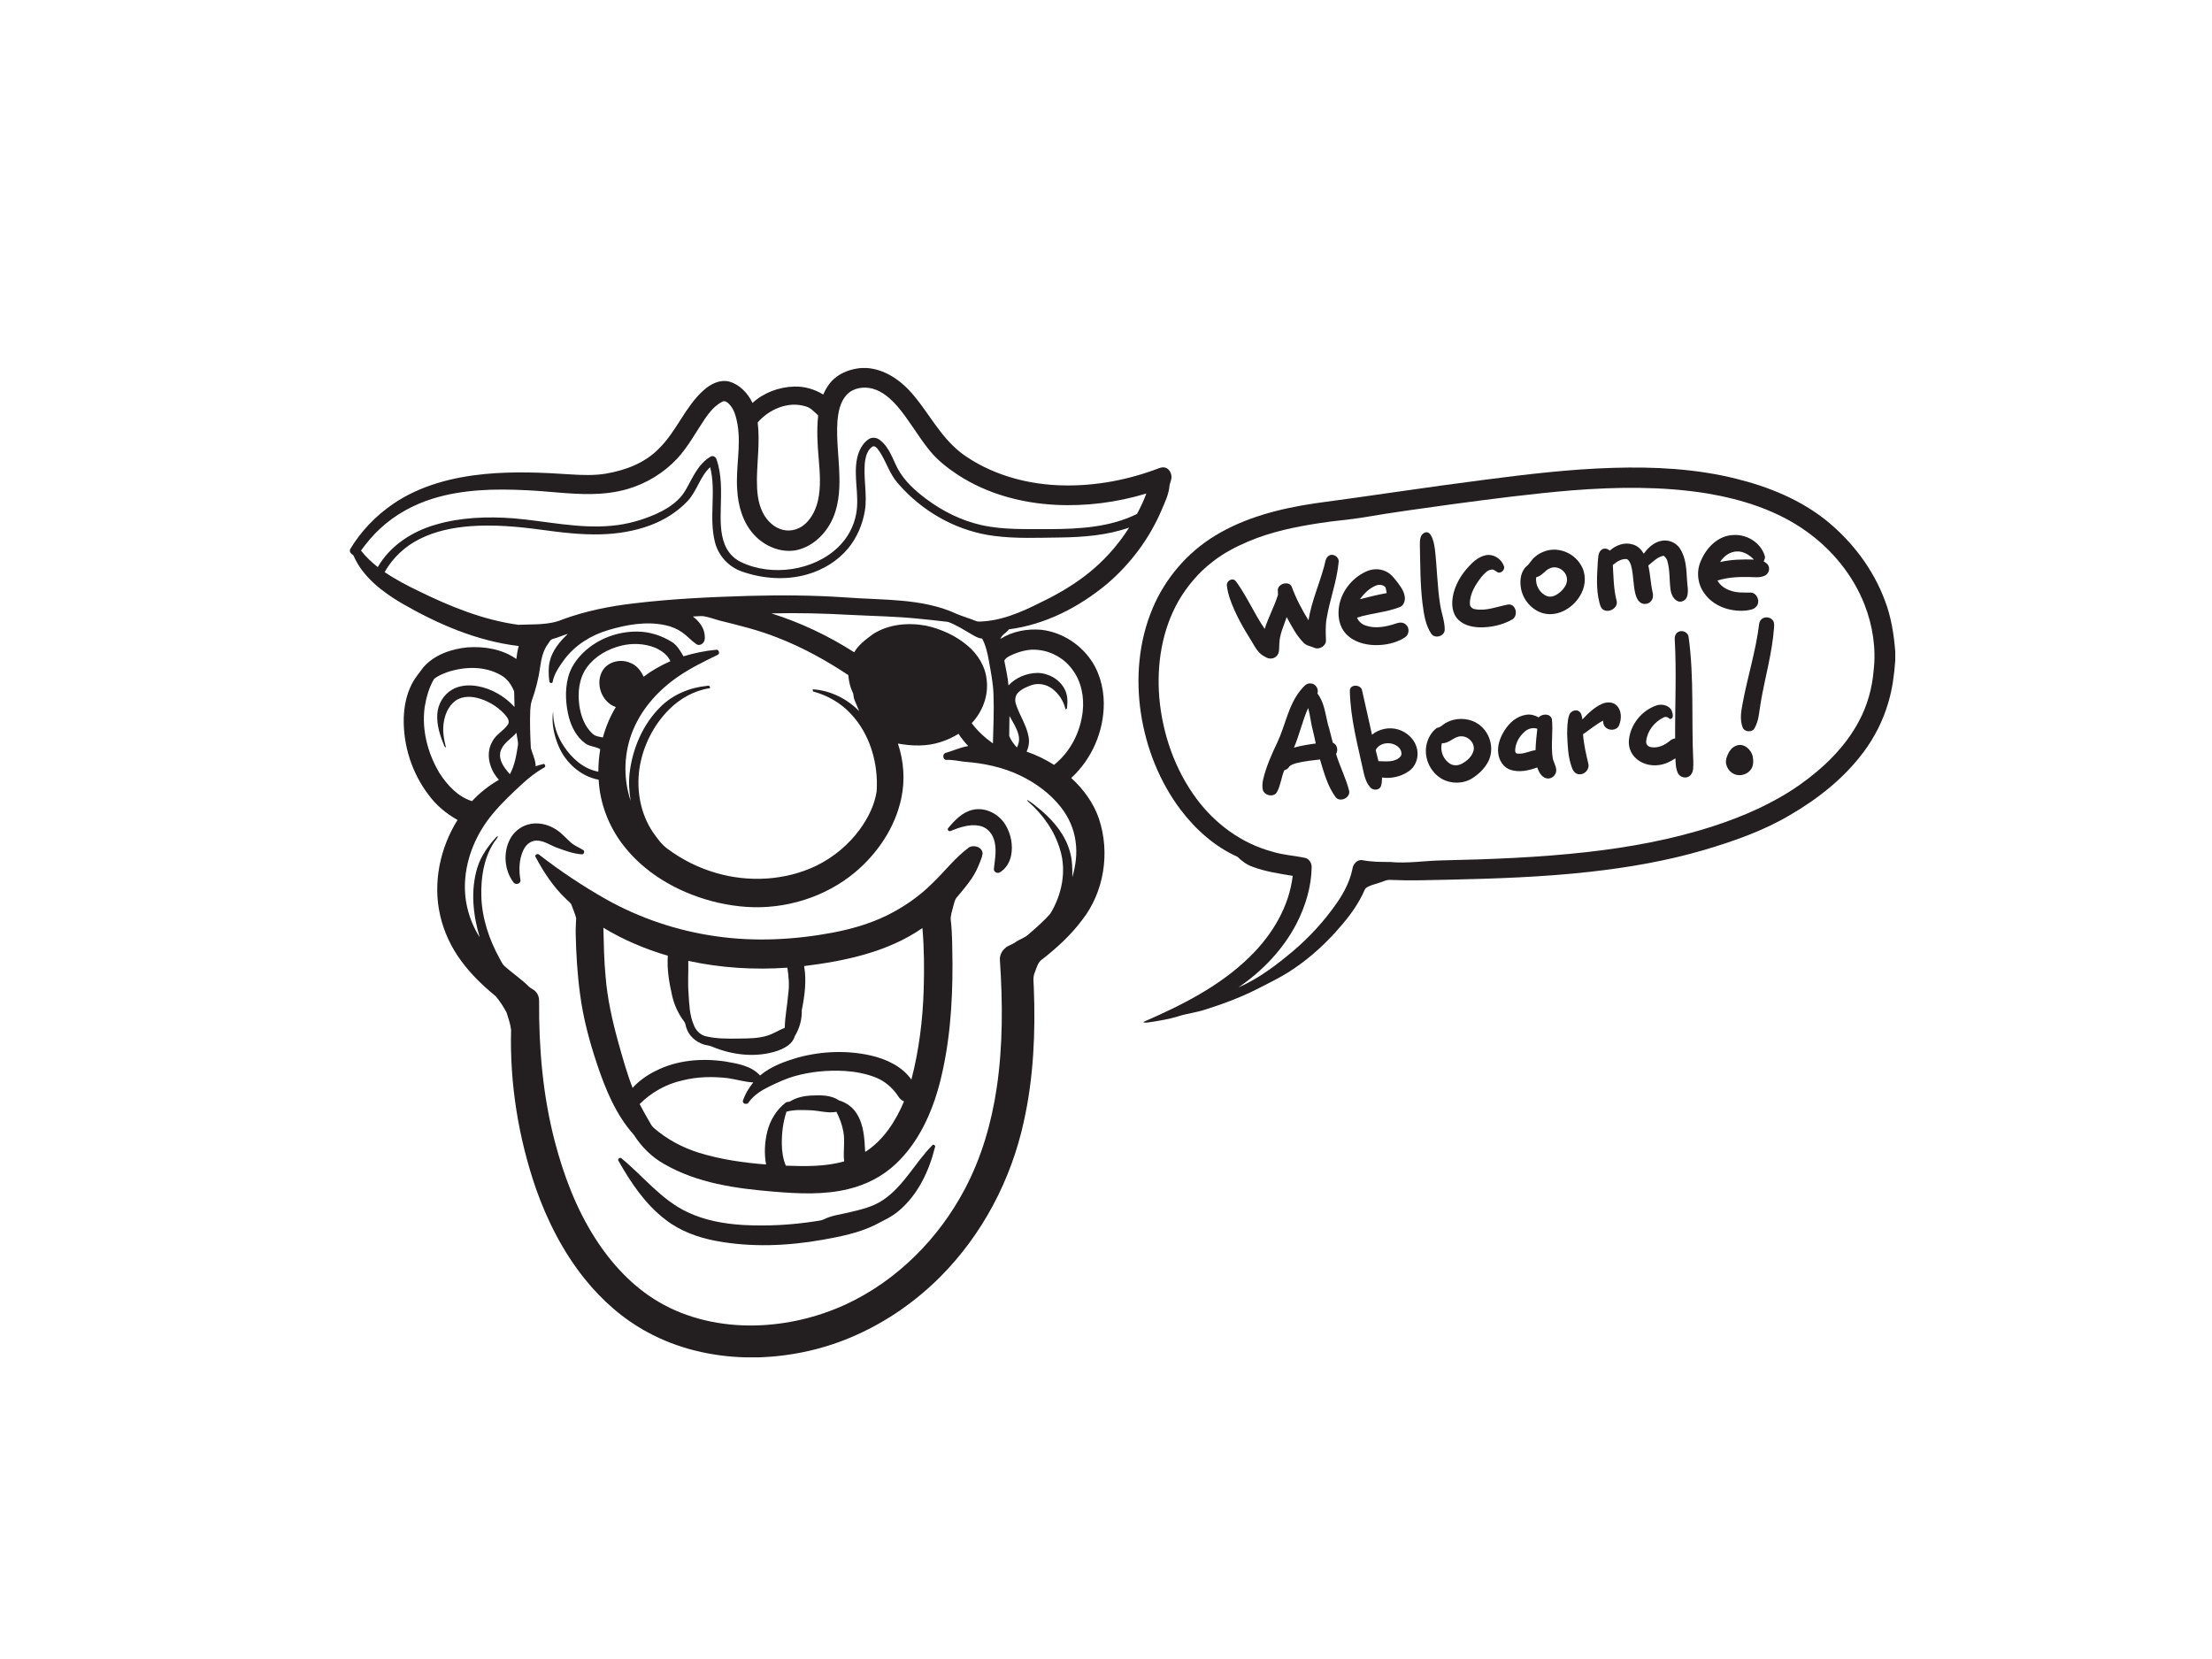 <?xml version="1.0" encoding="utf-8"?>
<!-- Generator: Adobe Illustrator 17.0.0, SVG Export Plug-In . SVG Version: 6.00 Build 0)  -->
<!DOCTYPE svg PUBLIC "-//W3C//DTD SVG 1.1//EN" "http://www.w3.org/Graphics/SVG/1.1/DTD/svg11.dtd">
<svg version="1.1" id="Layer_1" xmlns="http://www.w3.org/2000/svg" xmlns:xlink="http://www.w3.org/1999/xlink" x="0px" y="0px"
	 width="800px" height="600px" viewBox="0 0 800 600" enable-background="new 0 0 800 600" xml:space="preserve">
<g id="_x23_231f20ff">
	<path fill="#231F20" d="M311.368,133.098h2.183c5.954,0.429,11.267,3.825,15.282,8.076c4.247,4.569,7.442,9.968,11.267,14.87
		c2.791,3.617,6.008,6.974,9.886,9.435c10.197,6.691,22.427,9.836,34.546,10.079c11.754,0.243,23.508-1.997,34.482-6.165
		c0.751-0.265,1.574-0.53,2.376-0.279c1.32,0.358,2.133,1.703,2.268,3.006c0.204,1.345-0.651,2.54-0.719,3.864
		c-0.322,2.977-1.653,5.703-2.812,8.426c-4.369,10.315-11.264,19.533-19.776,26.792c-10.119,8.391-22.302,14.699-35.448,16.395
		c-0.902,1.292-2.562,1.889-3.088,3.474c4.376-2.777,9.729-3.761,14.849-3.292c6.72,0.787,12.985,4.494,17.099,9.836
		c3.707,4.737,5.399,10.813,5.439,16.774c0.029,10.097-4.333,20.152-11.779,26.978c4.426,4.057,8.108,9.06,10.04,14.781
		c4.057,12.215,1.878,26.449-6.122,36.611c-4.004,5.371-8.981,9.933-14.233,14.055c-1.764,1.056-2.19,3.206-2.898,4.977
		c-0.726,1.692-0.369,3.542-0.322,5.317c0.637,16.259-0.064,32.685-3.635,48.608c-4.58,21.014-14.985,40.833-30.213,56.082
		c-8.705,8.713-18.953,15.908-30.195,20.953c-11.099,5.038-23.2,7.75-35.369,8.151h-5.059c-12.158-0.347-24.338-3.192-35.068-9.006
		c-8.97-4.787-16.724-11.654-23.046-19.579c-7.746-9.707-13.436-20.932-17.536-32.621c-6.297-18.355-9.439-37.831-8.927-57.242
		c-0.233-2.129-1.002-4.172-1.614-6.211c-1.127-2.115-2.43-4.176-3.993-5.993c-4.651-3.8-9.024-8.008-12.559-12.888
		c-3.564-4.877-6.183-10.462-7.5-16.362c-2.694-11.725-0.032-24.327,6.297-34.453c-4.125-2.315-7.85-5.414-10.616-9.271
		c-5.915-7.839-9.042-17.693-8.841-27.501c0.125-4.236,0.948-8.519,2.891-12.316c1.113-2.258,2.78-4.161,4.258-6.179
		c3.986-4.526,10.087-6.584,15.947-7.156c6.086-0.419,12.548,0.637,17.622,4.208c0.179-1.585,0.454-3.156,0.884-4.687
		c-15.178-1.793-29.444-8.001-42.568-15.6c-6.988-4.161-13.894-9.457-17.203-17.132c-0.497-0.372-0.988-0.78-1.288-1.338v-0.823
		c3.925-6.612,9.4-12.283,15.754-16.599c9.743-6.612,21.479-9.593,33.075-10.72c10.298-0.97,20.663-0.569,30.964,0.14
		c4.294,0.268,8.637,0.429,12.895-0.293c6.916-1.206,13.894-3.782,18.896-8.888c6.512-6.254,9.568-15.239,16.337-21.264
		c2.48-2.229,5.872-4,9.281-3.113c3.803,1.084,6.716,4.219,8.391,7.707c4.072-3.728,9.571-5.757,15.06-5.918
		c3.7-0.122,7.378,0.945,10.512,2.891c0.916-2.09,2.129-4.086,3.839-5.621C304.241,134.662,307.819,133.434,311.368,133.098
		 M306.219,142.777c-2.397,2.601-3.077,6.262-3.356,9.671c-0.433,6.559,0.565,13.096,0.716,19.647
		c0.157,5.721-0.347,11.689-3.074,16.831c-2.598,4.92-7.213,9.042-12.777,10.108c-5.474,0.92-11.135-1.488-14.86-5.478
		c-4.165-4.394-5.925-10.523-6.247-16.452c-0.583-7.879,1.453-15.79,0.115-23.633c-0.505-2.658-1.149-5.521-3.167-7.471
		c-0.612-0.608-1.542-1.245-2.397-0.687c-2.608,1.338-4.512,3.678-6.154,6.043c-3.317,4.884-6.097,10.187-10.137,14.548
		c-4.83,5.124-11.042,8.945-17.804,10.927c-4.276,1.267-8.748,1.782-13.199,1.846c-7.907,0.115-15.754-1.052-23.64-1.385
		c-11.26-0.558-22.774-0.329-33.634,3.016c-7.081,2.183-13.74,5.839-19.168,10.902c-2.587,2.362-4.802,5.084-6.877,7.897
		c1.725,2.276,3.85,4.211,6.072,5.986c4.465-7.768,12.448-12.917,20.924-15.343c9.063-2.666,18.642-2.995,28.009-2.304
		c11.933,0.984,23.812,3.857,35.841,2.68c5.406-0.501,10.698-1.986,15.668-4.151c3.217-1.442,6.337-3.267,8.763-5.861
		c1.989-2.1,3.124-4.809,4.544-7.292c1.632-2.984,3.632-5.965,6.644-7.7c0.823-0.483,1.893,0.15,2.118,1.016
		c1.95,5.585,1.685,11.596,1.542,17.421c-0.097,4.437-0.247,9.045,1.388,13.253c1.048,2.762,3.134,5.124,5.807,6.408
		c5.743,2.802,12.373,3.514,18.652,2.558c6.169-0.959,12.19-3.578,16.688-7.972c3.295-3.199,5.607-7.41,6.423-11.936
		c1.267-6.716-1.084-13.561,0.369-20.259c0.59-2.576,1.846-5.195,4.079-6.727c1.295-0.909,3.081-0.669,4.244,0.336
		c3.331,2.58,4.501,6.805,6.398,10.376c2.43,4.437,6.287,7.882,10.283,10.884c5.915,4.415,12.67,7.782,19.89,9.414
		c8.194,1.85,16.645,1.388,24.982,1.467c10.612-0.05,21.647-0.691,31.322-5.482c1.281-2.387,2.458-4.838,3.381-7.389
		c-10.63,3.21-21.805,4.669-32.897,4.086c-12.348-0.637-24.724-3.997-35.151-10.763c-3.9-2.573-7.65-5.485-10.562-9.167
		c-4.058-5.056-7.206-10.777-11.425-15.704c-2.437-2.78-5.353-5.399-9.002-6.387C312.359,139.707,308.541,140.261,306.219,142.777
		 M274.028,152.791c0.844,6.902-0.211,13.829-0.286,20.738c0,4.075,0.293,8.326,2.204,12.008c1.496,2.866,4.05,5.371,7.278,6.104
		c2.848,0.694,5.94-0.258,8.065-2.233c2.422-2.258,3.882-5.381,4.587-8.58c1.056-4.87,0.637-9.89,0.233-14.806
		c-0.479-5.245-0.766-10.537-0.204-15.786c-1.431-1.277-2.751-2.877-4.716-3.317C284.962,145.059,278.135,148.033,274.028,152.791
		 M315.604,161.475c-1.725,1.081-2.401,3.188-2.716,5.095c-0.798,6.018,0.866,12.083-0.089,18.094
		c-0.823,4.984-2.866,9.807-6.097,13.711c-3.786,4.533-9.042,7.732-14.699,9.349c-7.732,2.236-16.123,1.61-23.669-1.02
		c-4.777-1.635-8.541-5.728-9.761-10.63c-2.268-8.891,0.515-18.216-1.728-27.114c-3.693,3.381-4.759,8.602-8.136,12.223
		c-3.764,4-8.552,6.963-13.69,8.859c-5.628,2.068-11.621,3.031-17.6,3.202c-7.285,0.215-14.541-0.68-21.744-1.667
		c-8.441-1.138-16.989-1.904-25.504-1.281c-6.301,0.483-12.648,1.75-18.33,4.605c-5.313,2.619-9.825,6.834-12.731,12.004
		c3.889,2.658,8.079,4.838,12.319,6.877c11.4,5.582,23.347,10.455,35.999,12.183c5.385-0.258,11.035,0.225,16.108-1.957
		c8.28-3.034,16.974-4.78,25.715-5.786c13.768-1.664,27.633-2.297,41.484-2.709c11.625-0.315,23.272-0.254,34.879,0.54
		c6.873,0.533,13.775,0.583,20.642,1.22c6.763,0.626,13.572,1.875,19.762,4.766c2.233,0.941,4.573,1.585,6.816,2.505
		c0.959,0.44,2.029,0.2,3.041,0.168c8.53-0.655,16.28-4.687,23.79-8.462c5.725-3.009,11.249-6.473,16.119-10.748
		c4.884-4.247,9.124-9.221,12.584-14.691c-7.983,2.798-16.516,3.456-24.914,3.585c-8.004,0.082-16.051,0.476-24.009-0.587
		c-12.434-1.578-24.116-7.793-32.736-16.838c-1.449-1.556-2.923-3.12-3.997-4.97c-1.886-3.167-3.059-6.745-5.328-9.682
		C316.957,161.83,316.324,161.168,315.604,161.475 M278.987,221.841c10.552,3.313,20.627,8.111,29.945,14.065
		c1.635-2.809,4.308-4.719,6.859-6.619c5.682-3.603,12.849-4.222,19.339-2.959c5.317,1.206,10.441,3.535,14.645,7.038
		c3.743,3.099,6.562,7.51,7.059,12.412c0.751,5.743-1.463,11.611-5.41,15.772c2.143,2.83,4.773,5.278,7.678,7.314
		c0.172-5.897,0.429-11.8,0.211-17.701c-0.125-4.09-0.955-8.108-1.66-12.126c-0.508-2.78-1.106-5.603-2.458-8.111
		c-1.378-0.025-2.533-0.823-3.696-1.456c-2.812-1.624-5.553-3.431-8.619-4.551c-3.41-0.444-6.841-0.748-10.258-1.116
		c-8.312-0.877-16.674-0.991-25.014-1.417C298.079,221.848,288.526,221.604,278.987,221.841 M250.591,222.971
		c2.007,1.535,3.778,3.617,4.197,6.183c0.129,1.048,0.315,2.268-0.369,3.177c-0.547,0.827-1.778,1.252-2.623,0.601
		c-1.803-1.263-3.256-2.955-5.063-4.215c-1.796-1.27-3.868-2.118-6.011-2.59c-6.916-1.514-14.083-0.233-20.763,1.757
		c-6.111,1.818-11.84,5.328-15.722,10.448c-1.803,2.494-3.725,5.07-4.344,8.158c0.05,0.866-1.27,0.615-1.227-0.097
		c-0.272-2.344-0.39-4.755,0.125-7.074c0.916-4.025,3.642-7.321,6.591-10.072c-1.857,0.508-3.592,1.374-5.464,1.839
		c-0.923,0.197-1.231,1.191-1.764,1.846c-1.768,2.365-2.372,5.331-2.784,8.194c-0.565,4.158-1.603,8.247-3.016,12.194
		c-0.401,1.145-0.487,2.365-0.583,3.564c-0.204,4.551,0,9.113,0.211,13.657c0.58,2.186,1.721,4.258,1.753,6.569
		c0.984-0.29,1.957-0.633,2.966-0.827c0.623,0.283,0.669,1.166-0.018,1.381c-2.823,1.589-5.378,3.607-7.761,5.793
		c-3.728,3.435-7.439,6.92-10.684,10.824c-5.825,6.959-9.661,15.751-10.072,24.871c-0.336,6.949,1.578,13.962,5.317,19.822
		c-2.415-8.058-3.338-16.867-0.895-25.028c1.281-4.29,3.95-7.997,6.941-11.26c0.15-0.072,0.447-0.222,0.598-0.293
		c-0.347,1.048-1.238,1.782-1.764,2.734c-3.485,5.653-4.462,12.495-4.283,19.032c0.218,7.897,2.794,15.568,6.576,22.449
		c0.569,0.97,0.984,2.079,1.846,2.841c2.848,2.53,6.043,4.651,8.748,7.342c0.719,0.741,1.782,1.034,2.462,1.821
		c0.88,0.927,1.313,2.208,1.256,3.478c-0.125,17.078,1.37,34.26,5.696,50.815c3.206,12.201,7.707,24.184,14.534,34.847
		c5.875,9.213,13.507,17.511,22.989,23.082c10.537,6.201,22.928,8.823,35.083,8.53c11.189-0.276,22.306-2.887,32.478-7.546
		c18.606-8.577,33.762-23.862,43.266-41.91c5.979-11.346,9.582-23.83,11.46-36.482c2.258-15.214,2.179-30.675,1.166-45.989
		c-0.2-1.721,0.594-3.431,1.889-4.541c1.034-0.988,2.512-1.231,3.639-2.086c1.485-1.084,3.345-1.556,4.712-2.812
		c2.744-2.372,5.514-4.755,7.925-7.475c4.201-6.823,5.997-15.429,3.589-23.207c-1.954-6.723-6.144-12.666-11.382-17.246
		c-0.286-0.218-0.454-0.522-0.587-0.837c1.864,1.081,3.492,2.523,5.156,3.886c4.651,3.968,8.745,8.949,10.376,14.945
		c0.869,2.97,0.898,6.09,0.862,9.16c1.213-4.133,1.803-8.498,1.195-12.788c-0.572-4.619-2.537-9.006-5.435-12.634
		c-3.832-4.841-8.942-8.566-14.47-11.257c-6.344-3.081-13.357-4.548-20.359-5.052c-2.15-0.247-4.276-0.773-6.458-0.669
		c-1.31,0.057-1.556-2.154-0.347-2.508c2.759-0.78,5.381-2.039,8.229-2.497c-1.31-1.36-2.472-2.852-3.51-4.426
		c-2.029,1.252-4.208,2.265-6.48,2.977c-4.977,1.639-10.348,1.488-15.443,0.551c2.122,6.333,2.626,13.221,1.224,19.765
		c-2.211,10.537-8.548,19.923-16.724,26.792c-10.809,9.024-25.2,13.446-39.212,12.52c-6.852-0.469-13.622-2.025-20.016-4.516
		c-9.55-3.735-18.398-9.7-24.671-17.89c-5.206-6.748-8.391-15.067-8.834-23.59c-6.537-1.234-11.951-6.151-14.513-12.198
		c-1.649-3.932-2.591-8.355-1.968-12.602c-0.032,4.455,1.345,8.856,3.807,12.559c2.895,4.444,7.188,8.344,12.552,9.328
		c0.025-2.719,0.24-5.439,0.698-8.119c-1.707-1.059-3.886-0.916-5.492-2.179c-3.002-2.211-4.834-5.696-5.811-9.228
		c-1.199-4.705-1.546-9.725-0.343-14.466c0.862-3.574,3.031-6.687,5.657-9.203c5.199-4.952,12.434-7.596,19.583-7.471
		c4.326,0.064,8.573,1.442,12.237,3.707c1.975,1.209,3.134,3.292,4.272,5.235c3.836-1.159,7.775-2.004,11.772-2.358
		c0.98-0.258,1.535,1.374,0.64,1.793c-4.809,2.358-9.657,4.702-14.094,7.732c-7.02,4.734-12.999,11.235-16.37,19.057
		c-3.521,8.165-3.896,17.633-1.059,26.055c-0.544-3.356-0.762-6.78-0.365-10.165c1.066-8.806,4.759-17.464,11.088-23.773
		c4.483-4.487,10.634-7.063,16.906-7.657c0.662-0.247,1.174,0.136,1.07,0.834c-5.664,0.827-10.874,3.739-14.874,7.782
		c-5.707,5.75-9.468,13.382-10.659,21.386c-1.12,7.943,0.411,16.391,4.984,23.064c1.549,2.186,3.134,4.455,5.374,5.997
		c5.217,3.871,11.131,6.805,17.371,8.605c11.858,3.46,25.021,2.759,36.21-2.594c6.276-3.059,11.8-7.671,15.897-13.328
		c2.887-4.05,5.231-8.63,5.965-13.593c0.662-10.036-2.34-20.588-9.306-28.013c-3.667-3.975-8.523-6.745-13.733-8.126
		c-0.025-0.193-0.075-0.583-0.1-0.776c6.351,0.394,12.419,3.385,16.838,7.929c-0.59-1.399-1.177-2.802-1.757-4.208
		c-0.383-0.841-0.175-1.828-0.633-2.648c-0.937-1.936-1.381-4.068-1.546-6.201c-8.09-5.371-16.645-10.087-25.715-13.589
		c-6.734-2.684-13.797-4.397-20.817-6.133c-2.014-0.537-3.975-1.31-6.043-1.621C253.017,222.771,251.804,222.939,250.591,222.971
		 M224.622,233.53c-4.798,1.191-9.414,3.775-12.362,7.822c-2.855,3.925-3.388,9.07-2.741,13.765
		c0.558,3.761,1.904,7.653,4.805,10.255c0.984,0.97,2.44,1.041,3.71,1.349c1.059-3.854,2.612-7.582,4.691-10.999
		c-5.274-1.796-7.678-8.859-4.594-13.504c2.136-3.099,6.605-3.993,9.936-2.433c2.226,0.844,3.757,2.852,4.698,4.963
		c2.991-2.251,6.262-4.118,9.693-5.614c-1.009-2.308-3.184-3.811-5.399-4.827C233.138,232.703,228.712,232.517,224.622,233.53
		 M365.378,237.119c-0.827,0.451-1.81,0.92-2.147,1.871c0.558,2.955,1.256,5.897,1.503,8.906c2.662-2.884,6.591-4.462,10.484-4.526
		c3.982,0.064,8.004,2.283,9.832,5.886c1.084,2.014,1.116,4.394,0.866,6.616c-0.004,0.365-0.19,0.601-0.551,0.708
		c-0.651-2.97-2.397-5.682-4.823-7.507c-2.115-1.581-4.981-2.147-7.5-1.281c-1.746,0.637-3.553,1.385-4.866,2.744
		c-1.059,1.088-1.206,2.759-0.744,4.151c1.295,4.05,3.889,7.639,4.591,11.886c0.326,1.785,0.029,3.635-0.748,5.267
		c3.496,1.166,6.82,2.82,9.936,4.784c5.904-4.68,9.561-11.904,10.369-19.346c0.58-5.26-0.515-10.849-3.743-15.128
		c-2.855-3.936-7.392-6.569-12.23-7.074C372.073,234.578,368.556,235.645,365.378,237.119 M161.809,243.08
		c-1.671,0.626-3.374,1.31-4.791,2.412c-1.864,3.134-2.855,6.727-3.435,10.308c-1.106,8.24,1.138,16.731,5.371,23.808
		c2.834,4.372,6.644,8.552,11.761,10.137c2.812-3.063,6.129-5.646,9.732-7.718c-3.353-3.592-4.97-9.296-2.433-13.775
		c1.245-2.587,4.032-3.836,5.61-6.143c0.812-1.063,0.061-2.379-0.655-3.256c-2.175-2.569-5.031-4.541-8.172-5.746
		c-2.845-1.088-6.179-1.642-9.035-0.29c-2.895,1.449-4.53,4.587-5.134,7.653c-0.73,3.31-0.179,6.712,0.705,9.929
		c-0.143-0.111-0.433-0.329-0.576-0.44c-1.535-3.675-2.855-7.603-2.608-11.639c0.197-3.589,2.208-7.067,5.331-8.884
		c2.669-1.567,5.918-1.814,8.924-1.331c5.26,0.848,10.09,3.685,13.679,7.582c-0.107-1.871-0.029-3.753-0.143-5.621
		c-0.937-2.376-2.483-4.634-4.773-5.879C175.334,240.804,168.057,241.015,161.809,243.08 M365.092,258.959
		c-0.004,2.404-0.122,4.809-0.093,7.213c0.601,1.56,1.65,2.923,2.762,4.165c0.769-1.367,1.002-3.002,0.601-4.523
		C367.754,263.331,366.316,261.17,365.092,258.959 M180.977,271.915c-0.716,3.138,1.474,5.9,3.435,8.086
		c1.778-3.252,2.351-6.952,2.92-10.562c0.1-1.492-0.426-2.941-0.54-4.419C184.816,267.267,181.782,268.838,180.977,271.915z"/>
	<path fill="#231F20" d="M536.581,173.562c15.564-2.022,31.179-3.904,46.883-4.358c14.895-0.454,29.952,0.318,44.457,3.939
		c11.793,2.913,23.365,7.628,32.871,15.328c9.267,7.593,16.749,17.511,20.928,28.782c2.254,5.889,3.238,12.162,3.725,18.423v3.227
		c-0.376,5.099-1.023,10.208-2.494,15.117c-1.893,6.516-4.977,12.684-9.07,18.098c-7.02,9.378-16.377,16.77-26.452,22.624
		c-9.646,5.736-20.313,9.442-31.022,12.634c-13.496,3.964-27.408,6.365-41.373,7.925c-17.035,1.9-34.185,2.483-51.313,2.859
		c-6.916,0.143-13.843,0.39-20.756,0.072c-1.503-0.157-2.827,0.68-4.222,1.063c-1.628,0.569-3.431,0.859-4.812,1.95
		c-0.54,0.701-0.791,1.571-1.191,2.351c-2.512,5.084-6.101,9.535-9.897,13.711c-5.081,5.582-10.849,10.573-17.271,14.559
		c-3.145,1.946-6.483,3.549-9.761,5.26c-6.372,3.313-13.114,5.861-19.955,8.018c-3.288,1.088-6.766,1.406-10.044,2.523
		c-3.181,0.959-6.466,1.488-9.743,1.982c-0.873,0.104-1.796,0.422-2.619-0.018c13.818-6.004,27.658-12.913,38.525-23.576
		c8.026-7.825,14.233-17.998,15.55-29.286c-4.859-0.812-9.786-1.528-14.423-3.252c-2.143-0.733-3.964-2.086-5.56-3.65
		c-8.172-3.657-15.046-9.79-20.445-16.863c-7.707-10.187-12.552-22.416-14.47-35.015c-1.925-12.763-0.787-26.148,4.279-38.092
		c4.562-10.795,12.555-20.098,22.574-26.184c10.867-6.612,23.415-9.768,35.881-11.65
		C495.784,179.341,516.146,176.178,536.581,173.562 M568.472,177.348c-14.62,1.217-29.168,3.131-43.706,5.074
		c-10.498,1.474-21.014,2.859-31.458,4.673c-5.321,0.891-10.709,1.234-16.033,2.09c-8.755,1.331-17.529,3.134-25.719,6.605
		c-4.594,1.939-9.067,4.261-12.992,7.364c-5.009,3.836-9.156,8.727-12.326,14.169c-6.008,10.519-7.947,22.985-6.966,34.957
		c1.149,13.074,5.592,25.991,13.446,36.571c6.73,9.113,16.373,16.212,27.383,19.146c3.929,1.252,8.072,1.438,12.076,2.315
		c1.442,0.462,2.308,2.029,2.197,3.499c-0.14,6.988-2.226,13.829-5.374,20.03c-4.845,9.453-12.409,17.339-21.15,23.293
		c6.383-2.78,12.097-6.841,17.464-11.235c6.211-4.956,11.822-10.666,16.538-17.071c3.317-4.383,6.233-9.256,7.306-14.713
		c0.236-1.642,1.646-3.217,3.41-3.056c3.299,0.655,6.695,0.701,10.054,0.68c6.305,0.63,12.613-0.451,18.921-0.569
		c17.461-0.369,34.94-1.045,52.307-2.991c15.475-1.735,30.886-4.555,45.724-9.367c11.024-3.582,21.794-8.276,31.311-14.963
		c8.648-6.115,16.534-13.704,21.504-23.164c2.973-5.582,4.698-11.779,5.224-18.073c0.97-8.09-0.326-16.362-3.27-23.93
		c-4.161-10.62-11.646-19.794-20.892-26.413c-10.609-7.661-23.393-11.686-36.181-13.84
		C601.146,175.852,584.709,176.085,568.472,177.348z"/>
	<path fill="#231F20" d="M515.23,192.651c0.809-0.444,1.757,0.068,2.186,0.801c0.952,1.514,1.259,3.328,1.521,5.074
		c0.819,6.78,0.841,13.647,1.95,20.395c0.479,2.988,1.671,5.889,1.617,8.945c-0.172,2.254-3.449,3.202-4.805,1.424
		c-2.218-3.235-2.716-7.249-3.231-11.038c-0.848-6.999-0.794-14.062-0.952-21.096C513.52,195.563,513.481,193.377,515.23,192.651z"
		/>
	<path fill="#231F20" d="M615.162,202.816c1.964-4.748,6.226-9.128,11.636-9.306c4.948-0.394,10.018,2.744,11.464,7.564
		c0.229,0.687-0.143,1.349-0.404,1.961c0.683,0.422,1.453,0.866,1.753,1.664c0.576,1.302-0.082,2.963-1.392,3.514
		c-1.793,0.841-3.821,0.487-5.725,0.472c-3.818-0.079-7.707,0.107-11.367,1.277c0.984,1.76,2.734,2.977,4.623,3.603
		c2.386,0.905,4.984,0.734,7.492,0.748c2.24,0.14,3.456,3.238,2.043,4.945c-0.984,1.302-2.755,1.42-4.247,1.581
		c-5.524,0.422-11.539-1.689-14.738-6.398C613.906,211.114,613.448,206.544,615.162,202.816 M622.099,203.278
		c4-0.948,8.14-1.016,12.233-0.905c-1.607-1.657-3.743-3.013-6.129-2.938C625.645,199.499,623.38,201.134,622.099,203.278z"/>
	<path fill="#231F20" d="M594.495,200.247c1.585-2.197,3.757-4.24,6.533-4.676c2.501-0.454,5.213,0.691,6.569,2.859
		c2.179,3.317,2.308,7.424,2.537,11.253c0.061,2.011,0.651,4.079,0.011,6.05c-0.408,1.36-2.025,2.276-3.374,1.7
		c-1.585-0.737-2.351-2.505-2.591-4.143c-0.49-3.514-0.165-7.153-1.209-10.577c-0.179-0.726-0.759-1.224-1.256-1.732
		c-2.265,0.401-3.861,2.165-5.585,3.528c0.734,3.174,0.827,6.451,1.542,9.629c0.247,0.977,0.265,2.075-0.315,2.945
		c-0.769,1.31-2.648,1.742-3.929,0.941c-1.106-0.698-1.639-1.979-1.961-3.188c-0.852-3.353-0.64-6.877-1.542-10.222
		c-0.293-0.891-0.651-1.889-1.492-2.397c-1.95-0.254-3.693,0.93-5.127,2.1c0.247,4.312,0.265,8.677,1.342,12.888
		c0.748,2.594-2.73,4.651-4.837,3.285c-0.877-0.562-1.099-1.642-1.363-2.569c-1.242-4.802-0.862-9.811-0.583-14.702
		c0.2-1.392,0.011-3.081,1.095-4.151c0.88-0.98,2.383-0.809,3.245,0.104c2.201-2.065,5.446-3.199,8.398-2.229
		C592.316,197.424,593.604,198.759,594.495,200.247z"/>
	<path fill="#231F20" d="M559.305,199.177c4.587-1.32,9.779,0.855,12.269,4.877c2.075,3.091,2.047,7.249,0.365,10.509
		c-2.168,4.337-6.763,7.704-11.729,7.553c-5.235-0.204-9.614-4.823-10.219-9.908c-0.351-2.598,0.082-5.6,2.111-7.442
		c1.174-0.869,1.732-2.294,2.859-3.213C556.192,200.433,557.702,199.624,559.305,199.177 M560.668,205.485
		c-1.936,0.723-2.988,2.859-5.07,3.277c-0.433,2.816,1.256,5.821,3.925,6.841c1.839,0.63,3.646-0.479,4.963-1.678
		c1.36-1.249,2.555-3.041,2.183-4.973C566.26,206.315,563.169,204.419,560.668,205.485z"/>
	<path fill="#231F20" d="M480.584,200.984c1.539-0.98,3.775,0.44,3.56,2.247c-0.626,6.945-3.177,13.518-4.34,20.37
		c-0.462,2.612-0.347,5.274-0.258,7.911c0.147,2.036-2.34,3.564-4.143,2.798c-1.285-0.63-2.837-0.701-3.868-1.793
		c-2.694-2.637-4.383-6.076-6.19-9.332c-1.066,3.177-2.601,6.297-2.658,9.714c-0.147,1.506,0.2,3.349-1.081,4.465
		c-1.095,1.077-2.855,1.02-4.061,0.172c-2.283-1.009-3.506-3.288-4.712-5.331c-3.138-4.995-6.122-10.154-8.051-15.751
		c-0.487-1.521-0.891-3.077-1.07-4.666c-0.165-1.252,1.124-2.458,2.365-2.175c0.53,0.111,0.869,0.569,1.177,0.984
		c3.818,5.346,6.43,11.435,10.137,16.853c1.292-4.065,3.349-7.836,4.669-11.89c0.44-0.995-0.293-2.143,0.329-3.088
		c0.895-1.703,3.914-2.201,4.795-0.243c1.546,4.254,3.678,8.269,6.054,12.115c1.045-6.669,3.828-12.87,5.61-19.343
		C479.303,203.643,479.232,201.846,480.584,200.984z"/>
	<path fill="#231F20" d="M536.77,200.959c3.063-0.995,6.347,1.088,7.235,4.061c0.129,1.109-0.938,2.226-2.057,2.054
		c-0.877-0.236-1.478-1.202-2.455-1.084c-1.585,0.125-2.648,1.496-3.639,2.583c-2.175,2.794-4.269,6.043-4.254,9.711
		c-0.068,1.056,0.848,1.914,1.857,2.029c4.118,0.78,8.094-0.998,12.083-1.696c2.78-0.2,3.628,4.029,1.446,5.381
		c-3.557,2.057-7.743,2.941-11.825,2.891c-3.056-0.082-6.415-0.927-8.362-3.464c-1.957-2.576-1.818-6.083-1.059-9.07
		c1.113-4.204,3.696-7.89,6.816-10.863C533.768,202.383,535.167,201.406,536.77,200.959z"/>
	<path fill="#231F20" d="M493.97,206.745c2.258-1.081,4.995-1.202,7.263-0.079c1.918,0.866,3.159,2.641,4.412,4.254
		c1.195,1.628,2.43,3.435,2.458,5.535c-0.036,1.177-0.54,2.533-1.692,3.034c-5.016,2.022-10.509,2.229-15.636,3.886
		c0.555,1.399,1.768,2.43,3.192,2.877c3.532,1.22,7.353,0.404,10.799-0.708c1.213-0.494,2.769-0.619,3.761,0.401
		c1.352,1.227,1.116,3.625-0.433,4.587c-3.192,2.061-7.084,2.841-10.845,2.784c-3.825-0.097-7.886-1.245-10.53-4.158
		c-2.161-2.34-2.848-5.686-2.569-8.788C484.656,214.498,488.667,209.196,493.97,206.745 M497.566,211.801
		c-2.362,0.984-4.265,2.845-5.718,4.916c3.195-0.862,6.419-1.607,9.668-2.226c-0.143-0.726-0.208-1.481-0.487-2.172
		C500.11,211.446,498.703,211.303,497.566,211.801z"/>
	<path fill="#231F20" d="M637.689,223.544c1.202-0.562,2.816-0.204,3.557,0.93c0.54,0.798,0.394,1.803,0.347,2.709
		c-0.68,9.092-3.274,17.879-4.795,26.839c-0.569,3.124-0.605,6.466-2.215,9.292c-0.844,1.678-3.728,1.506-4.347-0.276
		c-0.995-2.648-0.587-5.535-0.064-8.237c1.753-9.743,4.845-19.218,6.036-29.061C636.286,224.817,636.823,223.927,637.689,223.544z"
		/>
	<path fill="#231F20" d="M607.036,228.51c1.435-0.769,3.514,0.2,3.675,1.871c2.057,14.949,0.955,30.077,1.7,45.105
		c-0.021,1.678,0.197,3.693-1.116,4.977c-1.292,1.274-3.657,0.784-4.444-0.816c-0.816-1.674-0.823-3.592-0.912-5.41
		c-1.803,1.249-3.85,2.19-6.04,2.462c-3.12,0.426-6.512-0.53-8.688-2.87c-1.549-1.628-2.315-3.939-2.086-6.172
		c0.533-5.675,4.684-10.795,10.083-12.57c1.95-0.58,4.551,0,5.421,2.018c0.326,1.002,0.916,2.877-0.741,2.913
		c-0.626-0.701-1.556-0.977-2.39-0.454c-3.209,1.599-5.739,4.816-6.118,8.43c-0.208,1.088,0.63,2.054,1.685,2.215
		c2.458,0.462,4.938-0.655,6.791-2.215c0.547-0.519,1.249-0.798,1.982-0.948c-0.075-11.969,0.533-23.948-0.15-35.906
		C605.612,230.109,606.063,228.975,607.036,228.51z"/>
	<path fill="#231F20" d="M470.337,249.663c0.977-1.088,1.975-2.676,3.66-2.497c1.796,0.05,3.041,1.971,2.469,3.657
		c2.465,3.163,2.837,7.288,3.778,11.053c0.698,2.218,1.174,4.494,1.782,6.737c1.603,0.651,2.007,2.651,1.188,4.075
		c1.317,4.48,3.542,8.648,4.684,13.185c0.716,2.591-3.281,4.53-4.877,2.387c-2.945-4.004-4.193-8.909-5.632-13.586
		c-2.862,0.361-5.761,0.598-8.559,1.335c-1.027,0.315-2.186,0.619-2.798,1.581c-0.344,0.565-0.97,0.776-1.556,0.984
		c-1.091,2.587-1.302,5.489-2.68,7.958c-1.191,1.957-4.562,1.199-5.092-0.934c-0.261-1.213-0.122-2.476,0.125-3.675
		c1.109-4.691,3.077-9.113,5.152-13.443C464.898,262.276,465.914,255.113,470.337,249.663 M473.113,256.036
		c-2.075,4.655-3.138,9.679-5.138,14.359c2.58-0.73,5.235-1.149,7.89-1.506c-0.329-1.492-0.608-2.995-0.998-4.473
		C474.09,261.664,473.886,258.791,473.113,256.036z"/>
	<path fill="#231F20" d="M488.188,249.735c0.1-2.458,4.133-2.208,4.44,0.036c1.242,5.303,2.358,10.638,3.574,15.944
		c2.587-2.111,6.215-2.848,9.421-1.904c3.41,0.998,6.344,3.85,6.938,7.424c0.544,2.913-0.655,6.165-3.192,7.782
		c-2.773,1.871-6.237,2.662-9.546,2.179c-0.043,1.166,0,2.412-0.547,3.478c-0.759,1.191-2.626,1.17-3.567,0.218
		c-1.442-1.478-2.068-3.528-2.522-5.489C491.086,269.604,488.363,259.821,488.188,249.735 M497.53,271.264
		c0.34,1.338,0.662,2.68,1.013,4.015c2.608,0.061,5.668,0.512,7.761-1.435c0.909-0.812,0.555-2.175-0.021-3.07
		C504.199,268.058,499.169,268.065,497.53,271.264z"/>
	<path fill="#231F20" d="M579.403,254.558c1.646-0.723,3.778-0.794,5.174,0.497c1.993,1.839,1.961,5.031,0.937,7.364
		c-0.916,1.911-3.814,1.964-5.07,0.386c-0.551-0.594-0.605-1.42-0.698-2.179c-2.569,1.399-4.812,3.285-7.228,4.916
		c0.261,3.599,1.088,7.117,1.911,10.62c0.565,2.047-1.378,4.158-3.449,3.85c-1.406-0.118-2.186-1.442-2.573-2.648
		c-1.36-3.803-1.463-7.897-1.624-11.89c0.054-2.233,0.007-4.537,0.683-6.687c0.386-1.421,2.168-2.387,3.503-1.599
		c1.034,0.623,1.127,1.929,1.327,2.995C574.375,257.989,576.587,255.789,579.403,254.558z"/>
	<path fill="#231F20" d="M544.17,264.115c1.732-2.769,4.462-5.142,7.786-5.61c1.571-0.268,3.163,0.175,4.53,0.955
		c1.263-1.442,4.283-1.46,4.791,0.673c0.472,4.576-0.415,9.199,0.243,13.765c0.204,1.66,1.349,3.088,1.32,4.787
		c-0.039,1.8-1.932,3.328-3.7,2.766c-1.739-0.53-2.619-2.311-3.188-3.896c-3.045,1.124-6.473,1.9-9.65,0.862
		c-2.501-0.798-4.086-3.295-4.419-5.807C541.432,269.6,542.577,266.616,544.17,264.115 M551.426,264.609
		c-1.911,1.664-3.324,4.058-3.446,6.627c-0.032,0.522,0.097,1.295,0.773,1.302c2.283,0.315,4.372-0.959,6.598-1.234
		c0.068-2.587,0.351-5.163,0.64-7.732C554.414,263.013,552.642,263.514,551.426,264.609z"/>
	<path fill="#231F20" d="M525.678,260.337c3.478-0.837,7.449-0.093,10.086,2.422c3.431,3.07,4.591,8.426,2.526,12.58
		c-1.295,2.537-3.421,4.601-5.807,6.115c-3.252,2.079-7.625,2.118-10.977,0.258c-4.083-2.315-6.473-7.285-5.675-11.918
		c0.422-2.537,1.75-5.002,3.829-6.544c1.488-0.182,2.383-1.474,3.696-2.047C524.093,260.834,524.873,260.537,525.678,260.337
		 M521.481,268.799c-0.766,2.866,0.583,6.072,3.149,7.543c1.274,0.648,2.827,0.54,4.068-0.136c1.961-1.027,3.796-2.723,4.286-4.956
		c0.451-2.648-2.05-5.081-4.644-4.952C525.775,266.355,524.108,268.949,521.481,268.799z"/>
	<path fill="#231F20" d="M628.014,269.665c2.612-1.009,5.235,1.317,5.854,3.753c0.311,1.564,0.354,3.349-0.53,4.744
		c-1.284,1.918-3.972,2.744-6.097,1.814c-2.097-0.88-3.467-3.32-2.913-5.564C624.901,272.463,625.939,270.341,628.014,269.665z"/>
	<path fill="#231F20" d="M351.76,292.883c4.676-1.081,9.596,1.531,11.965,5.571c1.904,3.235,2.676,7.17,1.975,10.87
		c-0.483,2.494-1.896,4.906-4.136,6.197c-0.895,0.537-2.333-0.268-2.1-1.367c0.379-3.621,1.209-7.439-0.143-10.963
		c-0.798-2.218-2.687-4.061-5.034-4.523c-3.625-0.755-7.228,0.572-10.555,1.875c-0.633,0.358-1.299-0.619-0.776-1.091
		C345.313,296.647,348.043,293.734,351.76,292.883z"/>
	<path fill="#231F20" d="M190.763,298.257c3.496-1.077,7.364-0.204,10.38,1.76c2.018,1.281,3.553,3.145,5.335,4.709
		c1.327,1.177,3.016,1.796,4.501,2.73c0.68,0.451,0.122,1.746-0.705,1.51c-3.167-0.236-6.158-1.424-9.124-2.476
		c-2.383-0.937-4.637-2.583-7.306-2.472c-2.065,0.086-3.735,1.646-4.566,3.446c-1.607,3.403-1.678,7.328-1.03,10.977
		c0.018,1.324-1.954,1.678-2.594,0.615c-3.224-4.362-3.728-10.591-1.281-15.425C185.668,301.076,188.011,299.073,190.763,298.257z"
		/>
	<path fill="#231F20" d="M350.383,306.536c1.796-1.184,5.006-0.168,4.984,2.236c-0.222,1.549-0.962,2.97-1.517,4.419
		c-1.674,4.19-4.694,7.61-7.539,11.038c-1.124,1.073-1.252,2.701-1.703,4.108c-0.311,1.446-0.92,2.887-0.751,4.394
		c0.608,5.224,0.526,10.491,0.623,15.74c0.05,14.67-1.002,29.472-4.73,43.709c-2.827,10.573-7.593,21.007-15.643,28.635
		c-4.77,4.562-10.816,7.671-17.218,9.21c-8.881,2.179-18.126,1.703-27.154,0.945c-13.597-1.124-27.64-3.059-39.623-10.04
		c-4.462-2.501-8.144-6.219-10.881-10.516c-6.541-7.299-10.301-16.57-13.368-25.751c-2.73-8.187-4.973-16.566-6.076-25.132
		c-0.988-7.213-1.42-14.495-1.578-21.769c-0.061-1.9,0.114-3.796,0.161-5.693c-0.394-1.592-1.056-3.106-1.624-4.637
		c-0.308-0.952-1.209-1.481-1.875-2.154c-4.666-4.39-8.244-9.807-11.228-15.443c-0.272-0.869,0.984-1.256,1.467-0.633
		c7.621,5.929,15.697,11.267,24.087,16.04c12.255,6.859,25.791,11.403,39.691,13.368c14.058,2.043,28.417,1.288,42.346-1.317
		c6.666-1.292,13.264-3.17,19.386-6.143c6.093-3.002,11.779-6.891,16.588-11.707C341.66,315.199,345.388,310.197,350.383,306.536
		 M290.826,349.394c0.927,5.321,0.193,10.731-0.855,15.972c0.122,3.295-0.837,6.634-2.558,9.446
		c-0.755,2.741-3.507,4.19-5.968,5.142c-7.789,2.698-16.473,1.696-23.976-1.446c-0.905-0.411-1.918-0.437-2.859-0.726
		c-2.877-0.891-5.442-3.084-6.362-6c-0.279-0.794-0.308-1.7-0.852-2.372c-2.072-2.751-3.546-5.94-4.312-9.296
		c-1.077-4.734-1.904-9.593-1.556-14.466c-8.151-2.383-16.037-5.718-23.307-10.112c0.147,5.882,0.236,11.772,0.798,17.636
		c0.644,7.986,2.39,15.836,4.523,23.547c1.571,5.628,3.134,11.271,5.238,16.727c2.336-2.551,5.188-4.58,8.287-6.104
		c7.689-3.968,16.706-4.687,25.172-3.456c4.465,0.773,9.435,1.546,12.645,5.074c3.947-3.313,8.913-5.084,13.797-6.512
		c8.58-2.319,17.747-2.658,26.427-0.669c5.542,1.302,11.131,3.893,14.505,8.666c2.777-10.645,4.122-21.633,4.458-32.617
		c0.211-7.396,0.179-14.81-0.462-22.184C321.057,344.331,305.722,347.537,290.826,349.394 M248.928,347.516
		c0.1,3.907-0.225,7.822,0.089,11.725c0.25,3.811,0.333,7.75,1.85,11.321c0.676,1.9,2.118,3.506,4.065,4.133
		c3.99,1.038,8.151,0.97,12.244,0.92c3.528-0.057,7.145-0.011,10.541-1.127c2.136-0.691,4.015-1.954,6.101-2.759
		c0.082-4.083,0.92-8.09,1.249-12.151c0.462-3.192,0.19-6.43-0.301-9.603C272.782,350.822,260.671,350.07,248.928,347.516
		 M287.155,389.271c-2.998,0.859-5.821,2.204-8.634,3.524c-2.916,1.421-5.825,3.156-7.736,5.854
		c-0.451,0.941-2.165,0.705-2.147-0.404c0.787-2.483,2.179-4.748,3.796-6.777c-3.142-0.136-6.154-1.12-9.249-1.553
		c-5.478-0.63-11.085-0.526-16.445,0.852c-5.821,1.277-11.199,4.326-15.403,8.534c1.088,2.118,2.276,4.183,3.453,6.251
		c0.508,0.873,0.959,1.828,1.778,2.465c4.694,4.065,10.29,7.042,16.205,8.895c7.879,2.419,16.083,3.607,24.284,4.24
		c-0.716-3.936-0.512-8.015,0.437-11.89c1.016-4.093,3.31-7.907,6.669-10.494c0.479-0.386,1.181-0.147,1.685-0.494
		c2.344-1.413,5.088-1.972,7.793-2.068c3.338-0.161,6.981-0.179,9.85,1.793c2.612,0.759,4.927,2.447,6.362,4.773
		c2.573,4.032,2.787,8.988,3.034,13.625c0.043,0.032,0.129,0.097,0.175,0.132c6.523-4.269,10.913-11.099,13.883-18.176
		c-0.805-0.401-1.542-0.941-1.997-1.732c-1.957-3.038-4.777-5.542-8.144-6.902c-3.592-1.446-7.457-2.14-11.31-2.397
		C299.335,386.989,293.091,387.554,287.155,389.271 M284.447,402.052c-1.292,3.832-1.753,7.9-1.689,11.929
		c0.047,2.587,0.433,5.21,1.453,7.603c7.052,0.243,14.251,0.39,21.103-1.556c-0.447-3.546,0.358-7.131-0.286-10.659
		c-0.429-2.54-1.37-4.959-2.508-7.26c-3.217,0.615-6.387-0.497-9.596-0.576C290.096,401.444,287.205,401.283,284.447,402.052z"/>
	<path fill="#231F20" d="M337.184,414.2c0.494-0.544,1.31,0.186,0.941,0.798c-2.14,8.591-6.158,17.099-13.038,22.899
		c-2.591,2.254-5.775,3.596-8.77,5.203c-5.886,2.855-12.366,4.122-18.756,5.274c-12.709,2.258-25.833,2.798-38.568,0.429
		c-6.541-1.234-13.013-3.56-18.305-7.693c-7.299-5.56-12.505-13.317-16.971-21.214c-0.58-0.701,0.583-1.56,1.138-0.891
		c7.854,6.462,14.287,14.895,23.662,19.332c6.279,2.995,13.242,4.272,20.148,4.691c8.809,0.483,17.668,0.007,26.381-1.363
		c1.034-0.175,2.115-0.243,3.059-0.741c2.755-1.36,5.854-1.689,8.806-2.408c4.387-1.03,8.934-2.043,12.684-4.673
		C326.975,428.773,330.986,420.44,337.184,414.2z"/>
</g>
</svg>
